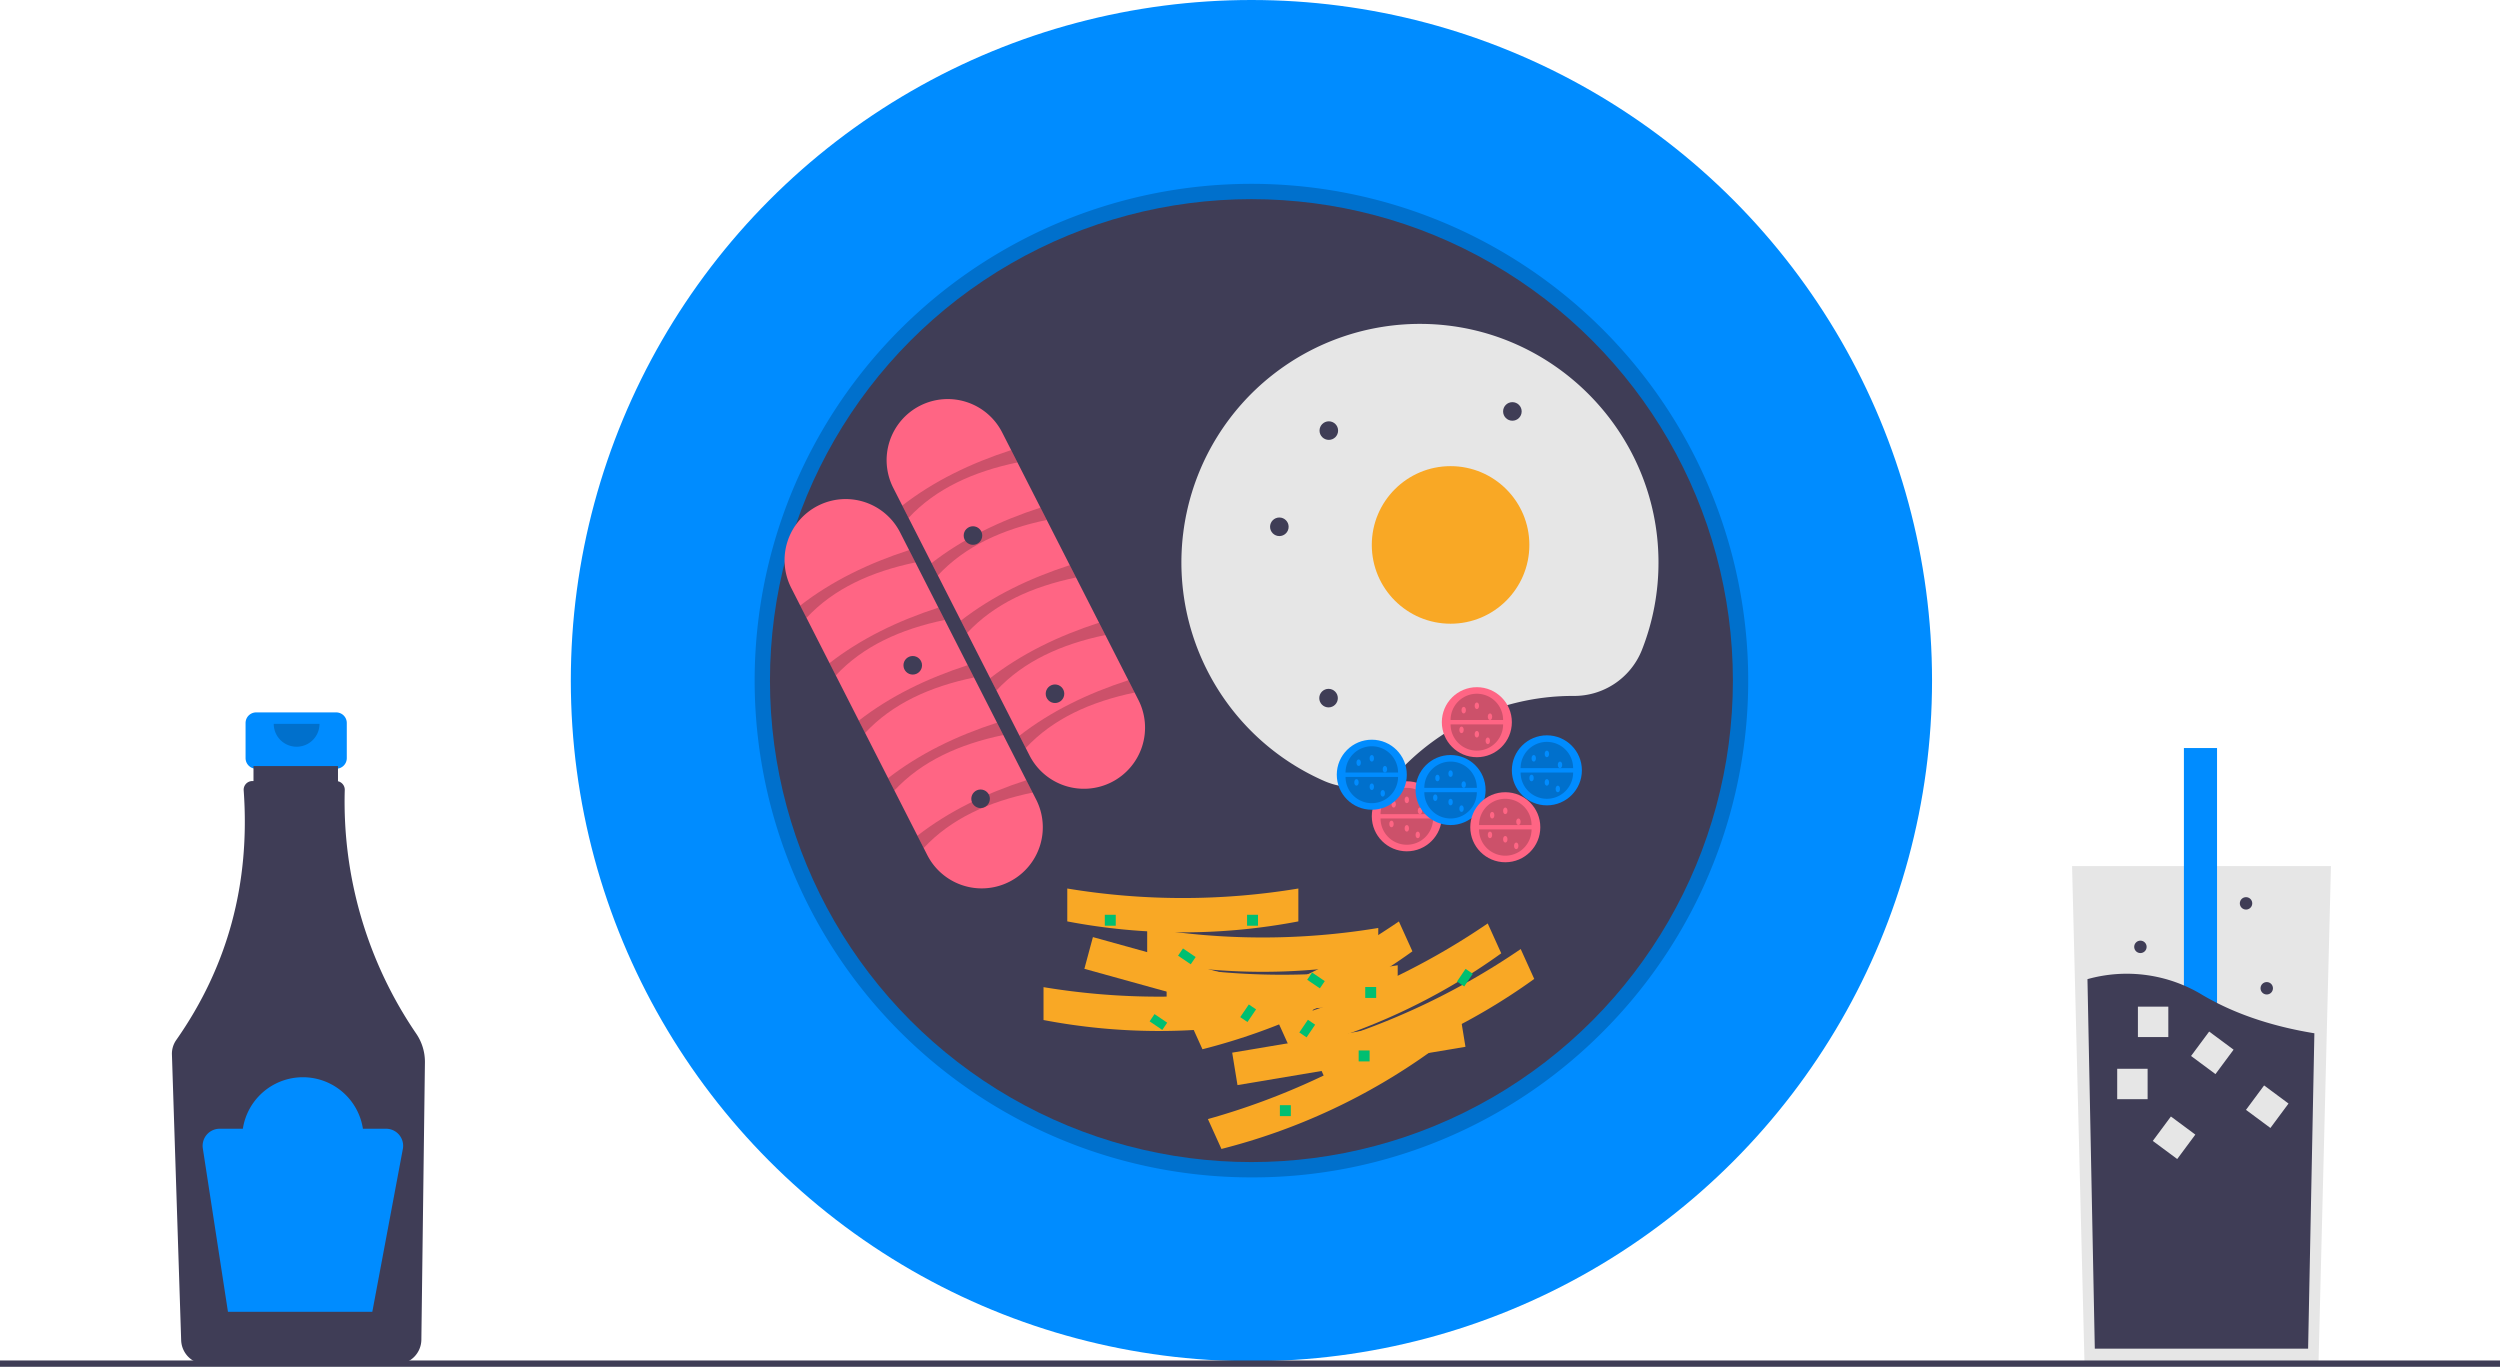 <svg xmlns="http://www.w3.org/2000/svg" data-name="Layer 1" width="888" height="485.489" viewBox="0 0 888 485.489" xmlns:xlink="http://www.w3.org/1999/xlink"><title>breakfast</title><path d="M275.412,460.3H246.993a3.768,3.768,0,0,0-3.768,3.768v12.474a3.768,3.768,0,0,0,3.768,3.768h4.709V499h19V480.31h4.709a3.768,3.768,0,0,0,3.768-3.768V464.068A3.768,3.768,0,0,0,275.412,460.3Z" transform="translate(-156 -207.256)" fill="#008cff" data-darkreader-inline-fill="" style="--darkreader-inline-fill: #33a7ff;"/><path d="M303.877,574.461a146.105,146.105,0,0,1-25.418-86.624,3.081,3.081,0,0,0-2.405-3.075V479.372H246.039v5.315h-.414a3.08,3.08,0,0,0-3.067,3.308q3.547,49.442-23.954,88.677a8.487,8.487,0,0,0-1.536,5.144l3.282,101.518a8.788,8.788,0,0,0,8.713,8.482h67.887a8.791,8.791,0,0,0,8.718-8.632l1.265-98.566A17.789,17.789,0,0,0,303.877,574.461Z" transform="translate(-156 -207.256)" fill="#3f3d56" data-darkreader-inline-fill="" style="--darkreader-inline-fill: #323145;"/><path d="M269.488,464.365a8.129,8.129,0,0,1-16.258,0" transform="translate(-156 -207.256)" opacity="0.2"/><path d="M293.13,608.182h-8.221a21.576,21.576,0,0,0-42.649,0h-8.221a6.067,6.067,0,0,0-5.996,6.989l8.929,58.041h51.274l10.846-57.846A6.067,6.067,0,0,0,293.13,608.182Z" transform="translate(-156 -207.256)" fill="#008cff" data-darkreader-inline-fill="" style="--darkreader-inline-fill: #33a7ff;"/><polygon points="827.952 307.634 825.98 386.448 823.538 484.181 740.414 484.181 737.552 369.675 736 307.634 827.952 307.634" fill="#e6e6e6" data-darkreader-inline-fill="" style="--darkreader-inline-fill: #26292b;"/><rect x="775.723" y="265.704" width="11.77" height="155.95" fill="#008cff" data-darkreader-inline-fill="" style="--darkreader-inline-fill: #0070cc;"/><path d="M978.067,574.275l-2.226,112.02H900.074l-2.608-131.244a51.634,51.634,0,0,1,40.827,5.615C950.952,568.154,965.173,572.184,978.067,574.275Z" transform="translate(-156 -207.256)" fill="#3f3d56" data-darkreader-inline-fill="" style="--darkreader-inline-fill: #323145;"/><rect x="752.031" y="379.63" width="10.8" height="10.8" fill="#e6e6e6" data-darkreader-inline-fill="" style="--darkreader-inline-fill: #d8d5d0;"/><rect x="759.387" y="357.562" width="10.8" height="10.8" fill="#e6e6e6" data-darkreader-inline-fill="" style="--darkreader-inline-fill: #d8d5d0;"/><rect x="936.424" y="575.816" width="10.8" height="10.8" transform="translate(375.575 -653.921) rotate(36.563)" fill="#e6e6e6" data-darkreader-inline-fill="" style="--darkreader-inline-fill: #d8d5d0;"/><rect x="955.937" y="594.951" width="10.8" height="10.8" transform="translate(390.814 -661.779) rotate(36.563)" fill="#e6e6e6" data-darkreader-inline-fill="" style="--darkreader-inline-fill: #d8d5d0;"/><rect x="922.834" y="605.986" width="10.8" height="10.8" transform="translate(390.873 -639.888) rotate(36.563)" fill="#e6e6e6" data-darkreader-inline-fill="" style="--darkreader-inline-fill: #d8d5d0;"/><circle cx="805.148" cy="351.035" r="2.207" fill="#3f3d56" data-darkreader-inline-fill="" style="--darkreader-inline-fill: #bab4ab;"/><circle cx="760.275" cy="336.323" r="2.207" fill="#3f3d56" data-darkreader-inline-fill="" style="--darkreader-inline-fill: #bab4ab;"/><circle cx="797.792" cy="320.875" r="2.207" fill="#3f3d56" data-darkreader-inline-fill="" style="--darkreader-inline-fill: #bab4ab;"/><circle cx="444.508" cy="241.754" r="241.754" fill="#008cff" data-darkreader-inline-fill="" style="--darkreader-inline-fill: #0070cc;"/><path d="M600.508,625.467a176.456,176.456,0,1,1,124.774-51.683A175.304,175.304,0,0,1,600.508,625.467Zm0-342.031c-91.298,0-165.574,74.276-165.574,165.574,0,91.298,74.276,165.574,165.574,165.574,91.298,0,165.574-74.277,165.574-165.574C766.082,357.711,691.806,283.435,600.508,283.435Z" transform="translate(-156 -207.256)" opacity="0.2"/><circle cx="444.508" cy="241.754" r="171.016" fill="#3f3d56" data-darkreader-inline-fill="" style="--darkreader-inline-fill: #323145;"/><path d="M473.327,380.627a21.704,21.704,0,1,1,38.681-19.698l48.316,94.878a21.704,21.704,0,1,1-38.681,19.698Z" transform="translate(-156 -207.256)" fill="#ff6584" data-darkreader-inline-fill="" style="--darkreader-inline-fill: #8f001d;"/><path d="M478.717,391.21l-2.23-4.379c11.129-8.647,24.198-15.007,38.681-19.698l2.23,4.379C501.722,374.776,488.386,380.817,478.717,391.21Z" transform="translate(-156 -207.256)" opacity="0.2"/><path d="M489.123,411.645l-2.23-4.379c11.129-8.647,24.198-15.007,38.681-19.698l2.23,4.379C512.129,395.211,498.793,401.252,489.123,411.645Z" transform="translate(-156 -207.256)" opacity="0.2"/><path d="M499.53,432.081l-2.23-4.379c11.129-8.647,24.198-15.007,38.681-19.698l2.23,4.379C522.535,415.647,509.199,421.688,499.53,432.081Z" transform="translate(-156 -207.256)" opacity="0.2"/><path d="M509.936,452.516l-2.23-4.379c11.129-8.647,24.198-15.007,38.681-19.698l2.23,4.379C532.942,436.082,519.606,442.123,509.936,452.516Z" transform="translate(-156 -207.256)" opacity="0.2"/><path d="M520.343,472.951l-2.23-4.379c11.129-8.647,24.198-15.007,38.681-19.698l2.23,4.379C543.349,456.517,530.013,462.558,520.343,472.951Z" transform="translate(-156 -207.256)" opacity="0.2"/><path d="M437.079,416.146a21.704,21.704,0,1,1,38.681-19.698l48.316,94.878a21.704,21.704,0,0,1-38.681,19.698Z" transform="translate(-156 -207.256)" fill="#ff6584" data-darkreader-inline-fill="" style="--darkreader-inline-fill: #8f001d;"/><path d="M442.468,426.729l-2.23-4.379c11.129-8.647,24.198-15.007,38.681-19.698l2.23,4.379C465.474,410.295,452.138,416.336,442.468,426.729Z" transform="translate(-156 -207.256)" opacity="0.2"/><path d="M452.875,447.164l-2.23-4.379c11.129-8.647,24.198-15.007,38.681-19.698l2.23,4.379C475.881,430.73,462.544,436.771,452.875,447.164Z" transform="translate(-156 -207.256)" opacity="0.2"/><path d="M463.281,467.6l-2.23-4.379c11.129-8.647,24.198-15.007,38.681-19.698l2.23,4.379C486.287,451.166,472.951,457.207,463.281,467.6Z" transform="translate(-156 -207.256)" opacity="0.2"/><path d="M473.688,488.035l-2.23-4.379c11.129-8.647,24.198-15.007,38.681-19.698l2.23,4.379C496.694,471.601,483.358,477.642,473.688,488.035Z" transform="translate(-156 -207.256)" opacity="0.2"/><path d="M484.095,508.47l-2.23-4.379c11.129-8.647,24.198-15.007,38.681-19.698l2.23,4.379C507.1,492.036,493.764,498.077,484.095,508.47Z" transform="translate(-156 -207.256)" opacity="0.2"/><path d="M714.778,454.451l.153 0a25.888,25.888,0,0,0,24.239-16.236,84.503,84.503,0,0,0,5.923-31.694c-.271-45.911-37.622-83.575-83.529-84.21a84.744,84.744,0,0,0-35.277,162.32,25.667,25.667,0,0,0,28.506-5.286A84.458,84.458,0,0,1,714.778,454.451Z" transform="translate(-156 -207.256)" fill="#e6e6e6" data-darkreader-inline-fill="" style="--darkreader-inline-fill: #26292b;"/><circle cx="515.246" cy="193.559" r="27.984" fill="#f9a825" data-darkreader-inline-fill="" style="--darkreader-inline-fill: #f9ae35;"/><circle cx="454.426" cy="187.115" r="3.297" fill="#3f3d56" data-darkreader-inline-fill="" style="--darkreader-inline-fill: #bab4ab;"/><circle cx="345.598" cy="190.225" r="3.297" fill="#3f3d56" data-darkreader-inline-fill="" style="--darkreader-inline-fill: #bab4ab;"/><circle cx="471.996" cy="152.949" r="3.297" fill="#3f3d56" data-darkreader-inline-fill="" style="--darkreader-inline-fill: #bab4ab;"/><circle cx="471.902" cy="247.973" r="3.297" fill="#3f3d56" data-darkreader-inline-fill="" style="--darkreader-inline-fill: #bab4ab;"/><circle cx="537.199" cy="146.141" r="3.297" fill="#3f3d56" data-darkreader-inline-fill="" style="--darkreader-inline-fill: #bab4ab;"/><circle cx="324.207" cy="236.313" r="3.297" fill="#3f3d56" data-darkreader-inline-fill="" style="--darkreader-inline-fill: #bab4ab;"/><circle cx="348.305" cy="283.731" r="3.297" fill="#3f3d56" data-darkreader-inline-fill="" style="--darkreader-inline-fill: #bab4ab;"/><circle cx="499.7" cy="289.949" r="12.438" fill="#ff6584" data-darkreader-inline-fill="" style="--darkreader-inline-fill: #ff6080;"/><path d="M665.028,497.982a9.328,9.328,0,0,1-18.656,0" transform="translate(-156 -207.256)" opacity="0.2"/><path d="M646.371,496.428a9.328,9.328,0,0,1,18.656,0" transform="translate(-156 -207.256)" opacity="0.2"/><ellipse cx="495.035" cy="285.674" rx="0.777" ry="1.166" fill="#ff6584" data-darkreader-inline-fill="" style="--darkreader-inline-fill: #ff6080;"/><ellipse cx="499.7" cy="284.119" rx="0.777" ry="1.166" fill="#ff6584" data-darkreader-inline-fill="" style="--darkreader-inline-fill: #ff6080;"/><ellipse cx="499.7" cy="294.225" rx="0.777" ry="1.166" fill="#ff6584" data-darkreader-inline-fill="" style="--darkreader-inline-fill: #ff6080;"/><ellipse cx="504.364" cy="288.006" rx="0.777" ry="1.166" fill="#ff6584" data-darkreader-inline-fill="" style="--darkreader-inline-fill: #ff6080;"/><ellipse cx="503.586" cy="296.557" rx="0.777" ry="1.166" fill="#ff6584" data-darkreader-inline-fill="" style="--darkreader-inline-fill: #ff6080;"/><ellipse cx="494.258" cy="292.67" rx="0.777" ry="1.166" fill="#ff6584" data-darkreader-inline-fill="" style="--darkreader-inline-fill: #ff6080;"/><circle cx="524.575" cy="256.524" r="12.438" fill="#ff6584" data-darkreader-inline-fill="" style="--darkreader-inline-fill: #ff6080;"/><path d="M689.903,464.556a9.328,9.328,0,0,1-18.656,0" transform="translate(-156 -207.256)" opacity="0.2"/><path d="M671.246,463.002a9.328,9.328,0,0,1,18.656,0" transform="translate(-156 -207.256)" opacity="0.2"/><ellipse cx="519.91" cy="252.248" rx="0.777" ry="1.166" fill="#ff6584" data-darkreader-inline-fill="" style="--darkreader-inline-fill: #ff6080;"/><ellipse cx="524.575" cy="250.693" rx="0.777" ry="1.166" fill="#ff6584" data-darkreader-inline-fill="" style="--darkreader-inline-fill: #ff6080;"/><ellipse cx="524.575" cy="260.799" rx="0.777" ry="1.166" fill="#ff6584" data-darkreader-inline-fill="" style="--darkreader-inline-fill: #ff6080;"/><ellipse cx="529.239" cy="254.58" rx="0.777" ry="1.166" fill="#ff6584" data-darkreader-inline-fill="" style="--darkreader-inline-fill: #ff6080;"/><ellipse cx="528.461" cy="263.131" rx="0.777" ry="1.166" fill="#ff6584" data-darkreader-inline-fill="" style="--darkreader-inline-fill: #ff6080;"/><ellipse cx="519.133" cy="259.244" rx="0.777" ry="1.166" fill="#ff6584" data-darkreader-inline-fill="" style="--darkreader-inline-fill: #ff6080;"/><circle cx="549.45" cy="273.625" r="12.438" fill="#008cff" data-darkreader-inline-fill="" style="--darkreader-inline-fill: #33a7ff;"/><path d="M714.778,481.658a9.328,9.328,0,0,1-18.656,0" transform="translate(-156 -207.256)" opacity="0.2"/><path d="M696.121,480.103a9.328,9.328,0,0,1,18.656,0" transform="translate(-156 -207.256)" opacity="0.2"/><ellipse cx="544.785" cy="269.35" rx="0.777" ry="1.166" fill="#008cff" data-darkreader-inline-fill="" style="--darkreader-inline-fill: #33a7ff;"/><ellipse cx="549.45" cy="267.795" rx="0.777" ry="1.166" fill="#008cff" data-darkreader-inline-fill="" style="--darkreader-inline-fill: #33a7ff;"/><ellipse cx="549.45" cy="277.901" rx="0.777" ry="1.166" fill="#008cff" data-darkreader-inline-fill="" style="--darkreader-inline-fill: #33a7ff;"/><ellipse cx="554.114" cy="271.682" rx="0.777" ry="1.166" fill="#008cff" data-darkreader-inline-fill="" style="--darkreader-inline-fill: #33a7ff;"/><ellipse cx="553.336" cy="280.233" rx="0.777" ry="1.166" fill="#008cff" data-darkreader-inline-fill="" style="--darkreader-inline-fill: #33a7ff;"/><ellipse cx="544.008" cy="276.346" rx="0.777" ry="1.166" fill="#008cff" data-darkreader-inline-fill="" style="--darkreader-inline-fill: #33a7ff;"/><circle cx="487.262" cy="275.18" r="12.438" fill="#008cff" data-darkreader-inline-fill="" style="--darkreader-inline-fill: #33a7ff;"/><path d="M652.59,483.213a9.328,9.328,0,0,1-18.656,0" transform="translate(-156 -207.256)" opacity="0.2"/><path d="M633.934,481.658a9.328,9.328,0,0,1,18.656,0" transform="translate(-156 -207.256)" opacity="0.2"/><ellipse cx="482.598" cy="270.904" rx="0.777" ry="1.166" fill="#008cff" data-darkreader-inline-fill="" style="--darkreader-inline-fill: #33a7ff;"/><ellipse cx="487.262" cy="269.35" rx="0.777" ry="1.166" fill="#008cff" data-darkreader-inline-fill="" style="--darkreader-inline-fill: #33a7ff;"/><ellipse cx="487.262" cy="279.455" rx="0.777" ry="1.166" fill="#008cff" data-darkreader-inline-fill="" style="--darkreader-inline-fill: #33a7ff;"/><ellipse cx="491.926" cy="273.236" rx="0.777" ry="1.166" fill="#008cff" data-darkreader-inline-fill="" style="--darkreader-inline-fill: #33a7ff;"/><ellipse cx="491.149" cy="281.787" rx="0.777" ry="1.166" fill="#008cff" data-darkreader-inline-fill="" style="--darkreader-inline-fill: #33a7ff;"/><ellipse cx="481.821" cy="277.901" rx="0.777" ry="1.166" fill="#008cff" data-darkreader-inline-fill="" style="--darkreader-inline-fill: #33a7ff;"/><circle cx="515.246" cy="280.621" r="12.438" fill="#008cff" data-darkreader-inline-fill="" style="--darkreader-inline-fill: #33a7ff;"/><path d="M680.575,488.654a9.328,9.328,0,1,1-18.656,0" transform="translate(-156 -207.256)" opacity="0.2"/><path d="M661.918,487.099a9.328,9.328,0,1,1,18.656,0" transform="translate(-156 -207.256)" opacity="0.2"/><ellipse cx="510.582" cy="276.346" rx="0.777" ry="1.166" fill="#008cff" data-darkreader-inline-fill="" style="--darkreader-inline-fill: #33a7ff;"/><ellipse cx="515.246" cy="274.791" rx="0.777" ry="1.166" fill="#008cff" data-darkreader-inline-fill="" style="--darkreader-inline-fill: #33a7ff;"/><ellipse cx="515.246" cy="284.897" rx="0.777" ry="1.166" fill="#008cff" data-darkreader-inline-fill="" style="--darkreader-inline-fill: #33a7ff;"/><ellipse cx="519.91" cy="278.678" rx="0.777" ry="1.166" fill="#008cff" data-darkreader-inline-fill="" style="--darkreader-inline-fill: #33a7ff;"/><ellipse cx="519.133" cy="287.229" rx="0.777" ry="1.166" fill="#008cff" data-darkreader-inline-fill="" style="--darkreader-inline-fill: #33a7ff;"/><ellipse cx="509.805" cy="283.342" rx="0.777" ry="1.166" fill="#008cff" data-darkreader-inline-fill="" style="--darkreader-inline-fill: #33a7ff;"/><circle cx="534.68" cy="293.836" r="12.438" fill="#ff6584" data-darkreader-inline-fill="" style="--darkreader-inline-fill: #ff6080;"/><path d="M700.008,501.869a9.328,9.328,0,1,1-18.656,0" transform="translate(-156 -207.256)" opacity="0.2"/><path d="M681.352,500.314a9.328,9.328,0,1,1,18.656,0" transform="translate(-156 -207.256)" opacity="0.2"/><ellipse cx="530.016" cy="289.561" rx="0.777" ry="1.166" fill="#ff6584" data-darkreader-inline-fill="" style="--darkreader-inline-fill: #ff6080;"/><ellipse cx="534.68" cy="288.006" rx="0.777" ry="1.166" fill="#ff6584" data-darkreader-inline-fill="" style="--darkreader-inline-fill: #ff6080;"/><ellipse cx="534.68" cy="298.111" rx="0.777" ry="1.166" fill="#ff6584" data-darkreader-inline-fill="" style="--darkreader-inline-fill: #ff6080;"/><ellipse cx="539.344" cy="291.893" rx="0.777" ry="1.166" fill="#ff6584" data-darkreader-inline-fill="" style="--darkreader-inline-fill: #ff6080;"/><ellipse cx="538.567" cy="300.443" rx="0.777" ry="1.166" fill="#ff6584" data-darkreader-inline-fill="" style="--darkreader-inline-fill: #ff6080;"/><ellipse cx="529.239" cy="296.557" rx="0.777" ry="1.166" fill="#ff6584" data-darkreader-inline-fill="" style="--darkreader-inline-fill: #ff6080;"/><circle cx="374.734" cy="246.418" r="3.297" fill="#3f3d56" data-darkreader-inline-fill="" style="--darkreader-inline-fill: #bab4ab;"/><polygon points="464.345 366.08 385.17 344.123 388.203 332.857 467.378 354.815 464.345 366.08" fill="#f9a825" data-darkreader-inline-fill="" style="--darkreader-inline-fill: #f9ae35;"/><path d="M608.738,569.57a218.268,218.268,0,0,1-82.078,0V557.892a250.991,250.991,0,0,0,82.078,0Z" transform="translate(-156 -207.256)" fill="#f9a825" data-darkreader-inline-fill="" style="--darkreader-inline-fill: #f9ae35;"/><path d="M617.176,534.536a218.268,218.268,0,0,1-82.078,0V522.857a250.992,250.992,0,0,0,82.078,0Z" transform="translate(-156 -207.256)" fill="#f9a825" data-darkreader-inline-fill="" style="--darkreader-inline-fill: #f9ae35;"/><path d="M645.558,548.549a218.268,218.268,0,0,1-82.078,0v-11.678a250.992,250.992,0,0,0,82.078,0Z" transform="translate(-156 -207.256)" fill="#f9a825" data-darkreader-inline-fill="" style="--darkreader-inline-fill: #f9ae35;"/><path d="M652.462,561.785a218.268,218.268,0,0,1-82.078,0v-11.678a250.992,250.992,0,0,0,82.078,0Z" transform="translate(-156 -207.256)" fill="#f9a825" data-darkreader-inline-fill="" style="--darkreader-inline-fill: #f9ae35;"/><polygon points="520.531 371.824 439.554 385.426 437.676 373.904 518.652 360.302 520.531 371.824" fill="#f9a825" data-darkreader-inline-fill="" style="--darkreader-inline-fill: #f9ae35;"/><path d="M664.435,580.577a219.97,219.97,0,0,1-74.58,34.784l-4.804-10.612a252.954,252.954,0,0,0,74.58-34.784Z" transform="translate(-156 -207.256)" fill="#f9a825" data-darkreader-inline-fill="" style="--darkreader-inline-fill: #f9ae35;"/><path d="M657.689,545.166a219.97,219.97,0,0,1-74.58,34.784l-4.804-10.612a252.954,252.954,0,0,0,74.58-34.784Z" transform="translate(-156 -207.256)" fill="#f9a825" data-darkreader-inline-fill="" style="--darkreader-inline-fill: #f9ae35;"/><path d="M689.243,545.872a219.97,219.97,0,0,1-74.58,34.784l-4.804-10.612a252.955,252.955,0,0,0,74.58-34.784Z" transform="translate(-156 -207.256)" fill="#f9a825" data-darkreader-inline-fill="" style="--darkreader-inline-fill: #f9ae35;"/><path d="M700.962,554.972a219.97,219.97,0,0,1-74.58,34.784L621.577,579.145a252.954,252.954,0,0,0,74.58-34.784Z" transform="translate(-156 -207.256)" fill="#f9a825" data-darkreader-inline-fill="" style="--darkreader-inline-fill: #f9ae35;"/><rect x="442.953" y="324.93" width="3.887" height="3.887" fill="#00bf71" data-darkreader-inline-fill="" style="--darkreader-inline-fill: #46ffb4;"/><rect x="454.614" y="392.559" width="3.887" height="3.887" fill="#00bf71" data-darkreader-inline-fill="" style="--darkreader-inline-fill: #46ffb4;"/><rect x="392.426" y="324.93" width="3.887" height="3.887" fill="#00bf71" data-darkreader-inline-fill="" style="--darkreader-inline-fill: #46ffb4;"/><rect x="482.598" y="373.125" width="3.887" height="3.887" fill="#00bf71" data-darkreader-inline-fill="" style="--darkreader-inline-fill: #46ffb4;"/><rect x="484.93" y="350.582" width="3.887" height="3.887" fill="#00bf71" data-darkreader-inline-fill="" style="--darkreader-inline-fill: #46ffb4;"/><rect x="574.856" y="545.4" width="5.441" height="3.109" transform="translate(250.708 -437.191) rotate(34.156)" fill="#00bf71" data-darkreader-inline-fill="" style="--darkreader-inline-fill: #46ffb4;"/><rect x="620.719" y="553.951" width="5.441" height="3.109" transform="translate(263.419 -461.465) rotate(34.156)" fill="#00bf71" data-darkreader-inline-fill="" style="--darkreader-inline-fill: #46ffb4;"/><rect x="564.75" y="568.721" width="5.441" height="3.109" transform="translate(262.058 -427.495) rotate(34.156)" fill="#00bf71" data-darkreader-inline-fill="" style="--darkreader-inline-fill: #46ffb4;"/><rect x="596.621" y="565.611" width="5.441" height="3.109" transform="translate(1249.177 182.378) rotate(124.156)" fill="#00bf71" data-darkreader-inline-fill="" style="--darkreader-inline-fill: #46ffb4;"/><rect x="617.61" y="571.053" width="5.441" height="3.109" transform="translate(1286.452 173.506) rotate(124.156)" fill="#00bf71" data-darkreader-inline-fill="" style="--darkreader-inline-fill: #46ffb4;"/><rect x="673.578" y="552.396" width="5.441" height="3.109" transform="matrix(-0.561, 0.828, -0.828, -0.561, 1358.406, 98.06)" fill="#00bf71" data-darkreader-inline-fill="" style="--darkreader-inline-fill: #46ffb4;"/><rect y="483.248" width="888" height="2.241" fill="#3f3d56" data-darkreader-inline-fill="" style="--darkreader-inline-fill: #323145;"/></svg>